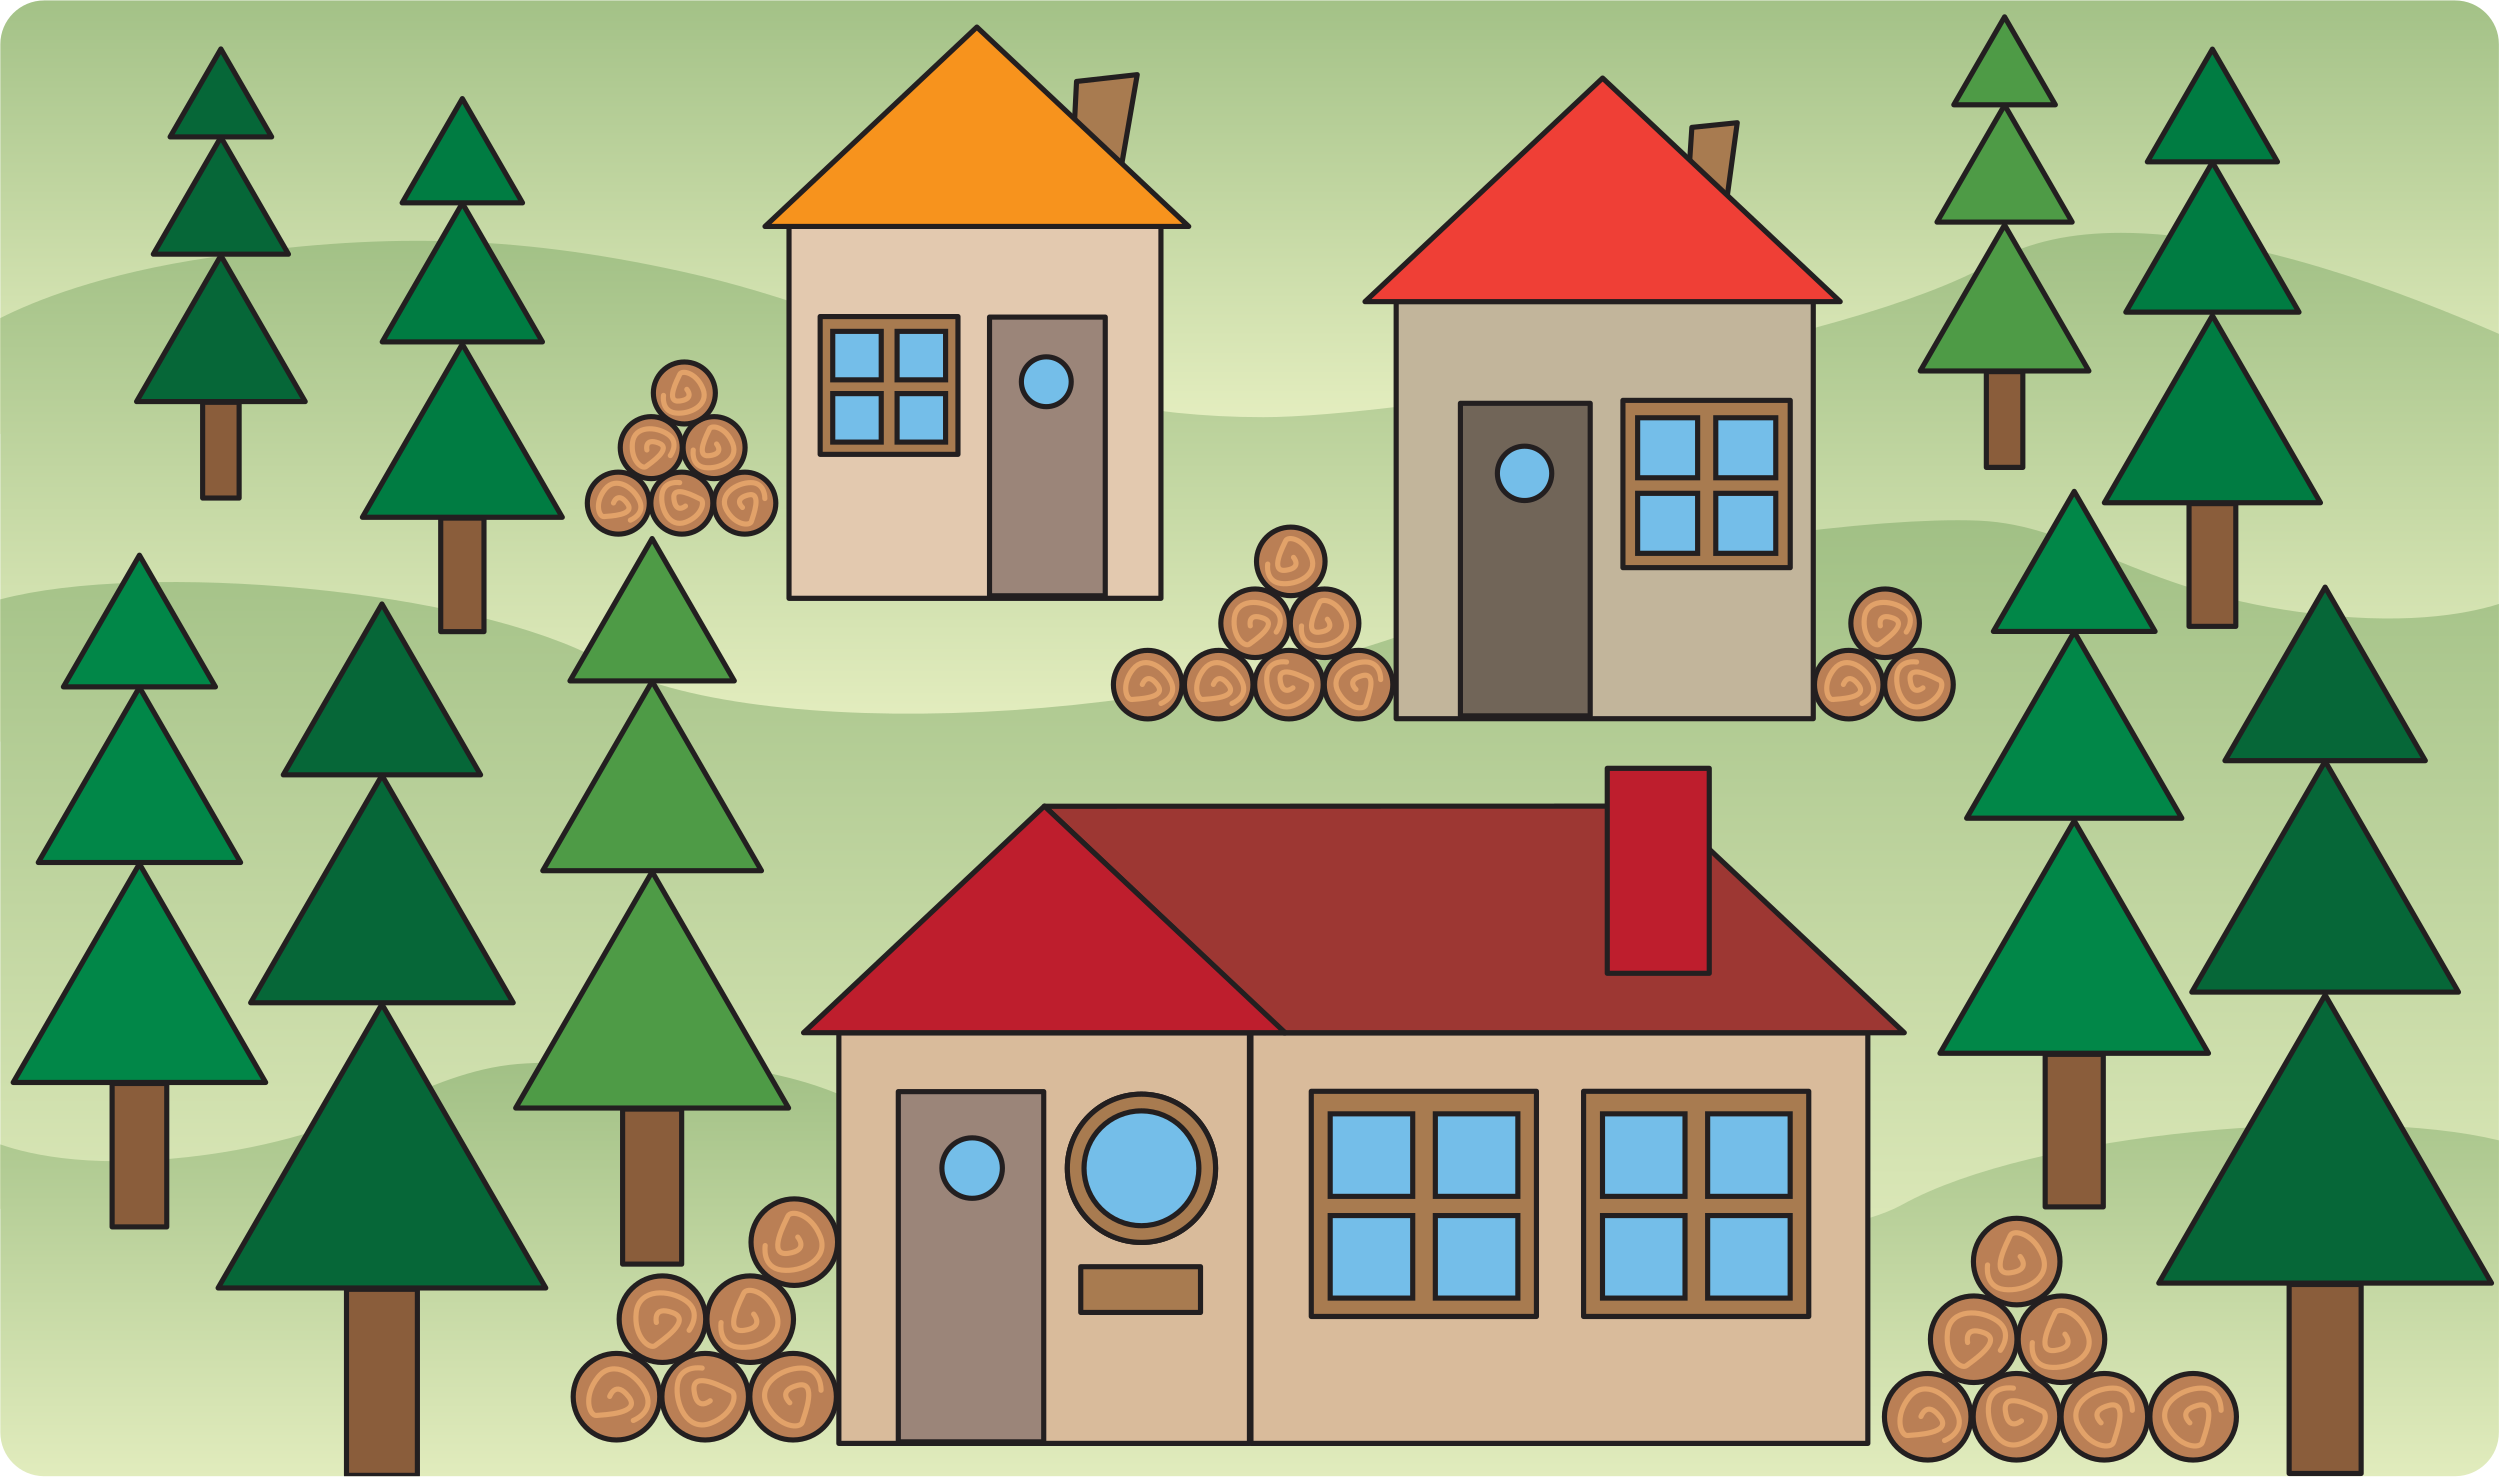 <?xml version="1.0" encoding="UTF-8" standalone="no"?><!DOCTYPE svg PUBLIC "-//W3C//DTD SVG 1.1//EN" "http://www.w3.org/Graphics/SVG/1.1/DTD/svg11.dtd"><svg width="100%" height="100%" viewBox="0 0 485 287" version="1.1" xmlns="http://www.w3.org/2000/svg" xmlns:xlink="http://www.w3.org/1999/xlink" xml:space="preserve" xmlns:serif="http://www.serif.com/" style="fill-rule:evenodd;clip-rule:evenodd;stroke-linecap:round;stroke-linejoin:round;stroke-miterlimit:10;"><g><path d="M8.567,0.083c-4.697,0 -8.504,3.808 -8.504,8.504l0,75.608l484.724,0l0,-75.608c0,-4.696 -3.807,-8.504 -8.504,-8.504l-467.716,0Z" style="fill:url(#_Linear1);fill-rule:nonzero;"/><path d="M411.466,45.169c-9.296,0 -17.855,1.624 -24.789,5.659c-27.87,16.21 -115.289,30.105 -141.567,30.105c-47.335,0 -72.117,-19.284 -112.81,-28.252c-33.622,-7.412 -59.281,-7.412 -91.133,-2.779c-21.539,3.131 -34.785,8.593 -41.104,11.801l0,82.179l484.724,-4.07l0,-75.044c-18.837,-8.198 -48.684,-19.598 -73.316,-19.599l-0.005,0Z" style="fill:url(#_Linear2);fill-rule:nonzero;"/><path d="M284.926,118.26c-56.184,23.89 -139.845,25.658 -167.716,10.176c-25.847,-14.36 -89.357,-19.589 -117.147,-12.157l0,118.236l484.724,28.843l0,-146.19c-6.576,2.068 -19.035,4.291 -38.878,1.534c-31.852,-4.423 -42.912,-16.811 -61.935,-17.696c-1.241,-0.056 -2.622,-0.085 -4.122,-0.085c-21.496,-0.002 -68.035,5.906 -94.926,17.339Z" style="fill:url(#_Linear3);fill-rule:nonzero;"/><path d="M102.217,206.297c-19.023,0.884 -30.083,13.272 -61.937,17.695c-21.285,2.958 -34.074,0.185 -40.217,-1.981l0,55.868c0,4.655 3.74,8.437 8.381,8.503l467.962,0c4.64,-0.066 8.381,-3.848 8.381,-8.503l0,-56.652c-28.443,-6.921 -90.367,-1.634 -115.805,12.5c-27.871,15.482 -172.977,6.635 -191.558,-11.947c-13.587,-13.586 -37.344,-16.054 -56.571,-16.054c-7.066,0 -13.524,0.334 -18.636,0.571Z" style="fill:url(#_Linear4);fill-rule:nonzero;"/><g><clipPath id="_clip5"><path d="M8.567,0.083c-4.697,0 -8.504,3.808 -8.504,8.504l0,269.292c0,4.655 3.74,8.437 8.381,8.503l467.962,0c4.64,-0.066 8.381,-3.848 8.381,-8.503l0,-269.292c0,-4.696 -3.807,-8.504 -8.504,-8.504l-467.716,0Z" clip-rule="nonzero"/></clipPath><g clip-path="url(#_clip5)"><path d="M216.909,35.936l-9.071,0l1.012,-20.134l11.773,-1.32l-3.714,21.454Z" style="fill:#a87b50;fill-rule:nonzero;stroke:#231f20;stroke-width:1px;"/><path d="M334.147,44.968l-7.305,0.701l1.382,-20.955l8.803,-0.907l-2.88,21.161Z" style="fill:#a87b50;fill-rule:nonzero;stroke:#231f20;stroke-width:1px;"/><path d="M42.851,26.609l-13.107,22.703l26.214,0l-13.107,-22.703Z" style="fill:#066738;fill-rule:nonzero;stroke:#231f20;stroke-width:1px;"/><path d="M42.851,9.498l-9.849,17.059l19.698,0l-9.849,-17.059Z" style="fill:#066738;fill-rule:nonzero;stroke:#231f20;stroke-width:1px;"/><path d="M42.851,49.577l-16.356,28.33l32.712,0l-16.356,-28.33Z" style="fill:#066738;fill-rule:nonzero;stroke:#231f20;stroke-width:1px;"/><rect x="39.312" y="78.041" width="7.078" height="18.581" style="fill:#8a5d3b;stroke:#231f20;stroke-width:1px;"/><path d="M89.695,39.413l-15.538,26.913l31.076,0l-15.538,-26.913Z" style="fill:#007c42;fill-rule:nonzero;stroke:#231f20;stroke-width:1px;"/><path d="M89.695,19.13l-11.676,20.223l23.352,0l-11.676,-20.223Z" style="fill:#007c42;fill-rule:nonzero;stroke:#231f20;stroke-width:1px;"/><path d="M89.695,66.767l-19.39,33.583l38.78,0l-19.39,-33.583Z" style="fill:#007c42;fill-rule:nonzero;stroke:#231f20;stroke-width:1px;"/><rect x="85.5" y="100.51" width="8.391" height="22.026" style="fill:#8a5d3b;stroke:#231f20;stroke-width:1px;"/><path d="M27.049,133.328l-19.626,33.993l39.252,0l-19.626,-33.993Z" style="fill:#018748;fill-rule:nonzero;stroke:#231f20;stroke-width:1px;"/><path d="M27.049,107.709l-14.748,25.543l29.495,0l-14.747,-25.543Z" style="fill:#018748;fill-rule:nonzero;stroke:#231f20;stroke-width:1px;"/><path d="M27.049,167.58l-24.491,42.418l48.981,0l-24.49,-42.418Z" style="fill:#018748;fill-rule:nonzero;stroke:#231f20;stroke-width:1px;"/><rect x="21.751" y="210.199" width="10.598" height="27.82" style="fill:#8a5d3b;"/><rect x="21.751" y="210.198" width="10.598" height="27.82" style="fill:none;stroke:#231f20;stroke-width:1px;"/><path d="M74.095,150.421l-25.468,44.113l50.937,0l-25.469,-44.113Z" style="fill:#066738;fill-rule:nonzero;stroke:#231f20;stroke-width:1px;"/><path d="M74.095,117.175l-19.137,33.146l38.275,0l-19.138,-33.146Z" style="fill:#066738;fill-rule:nonzero;stroke:#231f20;stroke-width:1px;"/><path d="M74.095,194.816l-31.781,55.047l63.562,0l-31.781,-55.047Z" style="fill:#066738;fill-rule:nonzero;stroke:#231f20;stroke-width:1px;"/><rect x="67.22" y="250.121" width="13.753" height="36.104" style="fill:#8a5d3b;"/><rect x="67.22" y="250.12" width="13.753" height="36.104" style="fill:none;stroke:#231f20;stroke-width:1px;"/><path d="M126.514,132.175l-21.213,36.742l42.426,0l-21.213,-36.742Z" style="fill:#4e9b46;fill-rule:nonzero;stroke:#231f20;stroke-width:1px;"/><path d="M126.514,104.483l-15.94,27.608l31.88,0l-15.94,-27.608Z" style="fill:#4e9b46;fill-rule:nonzero;stroke:#231f20;stroke-width:1px;"/><path d="M126.514,169.105l-26.471,45.849l52.942,0l-26.471,-45.849Z" style="fill:#4e9b46;fill-rule:nonzero;stroke:#231f20;stroke-width:1px;"/><rect x="120.786" y="215.17" width="11.456" height="30.071" style="fill:#8a5d3b;"/><rect x="120.786" y="215.169" width="11.456" height="30.071" style="fill:none;stroke:#231f20;stroke-width:1px;"/><path d="M388.888,20.381l-13.107,22.703l26.214,0l-13.107,-22.703Z" style="fill:#4e9b46;fill-rule:nonzero;stroke:#231f20;stroke-width:1px;"/><path d="M388.888,3.27l-9.849,17.059l19.699,0l-9.85,-17.059Z" style="fill:#4e9b46;fill-rule:nonzero;stroke:#231f20;stroke-width:1px;"/><path d="M388.888,43.633l-16.356,28.33l32.712,0l-16.356,-28.33Z" style="fill:#4e9b46;fill-rule:nonzero;stroke:#231f20;stroke-width:1px;"/><rect x="385.349" y="72.096" width="7.078" height="18.581" style="fill:#8a5d3b;stroke:#231f20;stroke-width:1px;"/><path d="M429.208,31.461l-16.799,29.095l33.597,0l-16.798,-29.095Z" style="fill:#007c42;fill-rule:nonzero;stroke:#231f20;stroke-width:1px;"/><path d="M429.208,9.532l-12.623,21.863l25.245,0l-12.622,-21.863Z" style="fill:#007c42;fill-rule:nonzero;stroke:#231f20;stroke-width:1px;"/><path d="M429.208,61.224l-20.962,36.307l41.923,0l-20.961,-36.307Z" style="fill:#007c42;fill-rule:nonzero;stroke:#231f20;stroke-width:1px;"/><rect x="424.673" y="97.702" width="9.071" height="23.812" style="fill:#8a5d3b;stroke:#231f20;stroke-width:1px;"/><path d="M451.076,147.671l-25.865,44.8l51.73,0l-25.865,-44.8Z" style="fill:#066738;fill-rule:nonzero;stroke:#231f20;stroke-width:1px;"/><path d="M451.076,113.906l-19.436,33.663l38.872,0l-19.436,-33.663Z" style="fill:#066738;fill-rule:nonzero;stroke:#231f20;stroke-width:1px;"/><path d="M451.076,193.019l-32.276,55.904l64.552,0l-32.276,-55.904Z" style="fill:#066738;fill-rule:nonzero;stroke:#231f20;stroke-width:1px;"/><rect x="444.093" y="249.186" width="13.968" height="36.666" style="fill:#8a5d3b;"/><rect x="444.093" y="249.185" width="13.968" height="36.666" style="fill:none;stroke:#231f20;stroke-width:1px;"/><path d="M402.4,122.576l-20.874,36.154l41.747,0l-20.873,-36.154Z" style="fill:#018748;fill-rule:nonzero;stroke:#231f20;stroke-width:1px;"/><path d="M402.4,95.328l-15.686,27.167l31.371,0l-15.685,-27.167Z" style="fill:#018748;fill-rule:nonzero;stroke:#231f20;stroke-width:1px;"/><path d="M402.4,159.217l-26.048,45.116l52.095,0l-26.047,-45.116Z" style="fill:#018748;fill-rule:nonzero;stroke:#231f20;stroke-width:1px;"/><rect x="396.765" y="204.546" width="11.272" height="29.59" style="fill:#8a5d3b;"/><rect x="396.765" y="204.545" width="11.272" height="29.59" style="fill:none;stroke:#231f20;stroke-width:1px;"/><rect x="270.858" y="58.508" width="80.917" height="80.916" style="fill:#c2b59b;stroke:#231f20;stroke-width:1px;"/><rect x="162.739" y="200.367" width="79.653" height="79.652" style="fill:#d9bb9b;stroke:#231f20;stroke-width:1px;"/><rect x="242.684" y="200.367" width="119.675" height="79.652" style="fill:#d9bb9b;stroke:#231f20;stroke-width:1px;"/><rect x="254.388" y="211.713" width="43.681" height="43.681" style="fill:#a87b50;"/><rect x="254.388" y="211.712" width="43.681" height="43.681" style="fill:none;stroke:#231f20;stroke-width:1px;"/><rect x="209.667" y="245.743" width="23.233" height="8.873" style="fill:#a87b50;"/><rect x="209.667" y="245.742" width="23.233" height="8.873" style="fill:none;stroke:#231f20;stroke-width:1px;"/><path d="M310.905,15.145l-46.093,43.374l92.186,0l-46.093,-43.374Z" style="fill:#ef3f36;fill-rule:nonzero;stroke:#231f20;stroke-width:1px;"/><path d="M322.715,156.387l-120.074,0.03l46.451,43.931l120.339,0l-46.716,-43.961Z" style="fill:#9d3733;fill-rule:nonzero;stroke:#231f20;stroke-width:1px;"/><rect x="283.32" y="78.241" width="25.178" height="60.631" style="fill:#716558;"/><rect x="283.32" y="78.24" width="25.178" height="60.631" style="fill:none;stroke:#231f20;stroke-width:1px;"/><rect x="153.069" y="43.921" width="72.154" height="72.155" style="fill:#e3c9af;stroke:#231f20;stroke-width:1px;"/><path d="M189.513,5.254l41.102,38.678l-82.204,0l41.102,-38.678Z" style="fill:#f7931d;fill-rule:nonzero;stroke:#231f20;stroke-width:1px;"/><rect x="191.968" y="61.518" width="22.451" height="54.066" style="fill:#9b8579;stroke:#231f20;stroke-width:1px;"/><rect x="174.272" y="211.775" width="28.211" height="67.938" style="fill:#9b8579;"/><rect x="174.272" y="211.774" width="28.211" height="67.938" style="fill:none;stroke:#231f20;stroke-width:1px;"/><rect x="258.058" y="216.088" width="16.009" height="16.01" style="fill:#74bee9;"/><path d="M274.567,215.588l-17.009,0l0,17.01l17.009,0l0,-17.01Zm-1,16.009l-15.009,0l0,-15.01l15.009,0l0,15.01Z" style="fill:#231f20;fill-rule:nonzero;"/><rect x="278.456" y="216.088" width="16.01" height="16.01" style="fill:#74bee9;"/><path d="M294.965,215.588l-17.01,0l0,17.01l17.01,0l0,-17.01Zm-1,16.009l-15.01,0l0,-15.01l15.01,0l0,15.01Z" style="fill:#231f20;fill-rule:nonzero;"/><rect x="258.058" y="235.82" width="16.009" height="16.009" style="fill:#74bee9;"/><path d="M274.567,235.32l-17.009,0l0,17.009l17.009,0l0,-17.009Zm-1,16.009l-15.009,0l0,-15.009l15.009,0l0,15.009Z" style="fill:#231f20;fill-rule:nonzero;"/><rect x="278.456" y="235.82" width="16.01" height="16.009" style="fill:#74bee9;"/><path d="M294.965,235.32l-17.01,0l0,17.009l17.01,0l0,-17.009Zm-1,16.009l-15.01,0l0,-15.009l15.01,0l0,15.009Z" style="fill:#231f20;fill-rule:nonzero;"/><rect x="307.216" y="211.713" width="43.681" height="43.681" style="fill:#a87b50;"/><rect x="307.216" y="211.712" width="43.681" height="43.681" style="fill:none;stroke:#231f20;stroke-width:1px;"/><rect x="310.886" y="216.088" width="16.009" height="16.01" style="fill:#74bee9;"/><path d="M327.395,215.588l-17.009,0l0,17.01l17.009,0l0,-17.01Zm-1,16.009l-15.009,0l0,-15.01l15.009,0l0,15.01Z" style="fill:#231f20;fill-rule:nonzero;"/><rect x="331.285" y="216.088" width="16.009" height="16.01" style="fill:#74bee9;"/><path d="M347.793,215.588l-17.009,0l0,17.01l17.009,0l0,-17.01Zm-1,16.009l-15.009,0l0,-15.01l15.009,0l0,15.01Z" style="fill:#231f20;fill-rule:nonzero;"/><rect x="310.886" y="235.82" width="16.009" height="16.009" style="fill:#74bee9;"/><path d="M327.395,235.32l-17.009,0l0,17.009l17.009,0l0,-17.009Zm-1,16.009l-15.009,0l0,-15.009l15.009,0l0,15.009Z" style="fill:#231f20;fill-rule:nonzero;"/><rect x="331.285" y="235.82" width="16.009" height="16.009" style="fill:#74bee9;"/><path d="M347.793,235.32l-17.009,0l0,17.009l17.009,0l0,-17.009Zm-1,16.009l-15.009,0l0,-15.009l15.009,0l0,15.009Z" style="fill:#231f20;fill-rule:nonzero;"/><rect x="314.848" y="77.668" width="32.456" height="32.456" style="fill:#a87b50;stroke:#231f20;stroke-width:1px;"/><rect x="317.704" y="81.047" width="11.638" height="11.638" style="fill:#74bee9;"/><path d="M329.841,80.547l-12.638,0l0,12.638l12.638,0l0,-12.638Zm-1,11.638l-10.638,0l0,-10.638l10.638,0l0,10.638Z" style="fill:#231f20;fill-rule:nonzero;"/><rect x="332.86" y="81.047" width="11.639" height="11.638" style="fill:#74bee9;"/><path d="M344.999,80.547l-12.639,0l0,12.638l12.639,0l0,-12.638Zm-1,11.638l-10.639,0l0,-10.638l10.639,0l0,10.638Z" style="fill:#231f20;fill-rule:nonzero;"/><rect x="317.704" y="95.708" width="11.638" height="11.639" style="fill:#74bee9;"/><path d="M329.841,95.208l-12.638,0l0,12.639l12.638,0l0,-12.639Zm-1,11.638l-10.638,0l0,-10.639l10.638,0l0,10.639Z" style="fill:#231f20;fill-rule:nonzero;"/><rect x="332.86" y="95.708" width="11.639" height="11.639" style="fill:#74bee9;"/><path d="M344.999,95.208l-12.639,0l0,12.639l12.639,0l0,-12.639Zm-1,11.638l-10.639,0l0,-10.639l10.639,0l0,10.639Z" style="fill:#231f20;fill-rule:nonzero;"/><rect x="159.111" y="61.41" width="26.734" height="26.734" style="fill:#a87b50;stroke:#231f20;stroke-width:1px;"/><rect x="161.55" y="64.281" width="9.41" height="9.41" style="fill:#74bee9;"/><path d="M171.46,63.781l-10.41,0l0,10.41l10.41,0l0,-10.41Zm-1,9.41l-8.41,0l0,-8.41l8.41,0l0,8.41Z" style="fill:#231f20;fill-rule:nonzero;"/><rect x="174.035" y="64.281" width="9.41" height="9.41" style="fill:#74bee9;"/><path d="M183.945,63.781l-10.41,0l0,10.41l10.41,0l0,-10.41Zm-1,9.41l-8.41,0l0,-8.41l8.41,0l0,8.41Z" style="fill:#231f20;fill-rule:nonzero;"/><rect x="161.55" y="76.358" width="9.41" height="9.41" style="fill:#74bee9;"/><path d="M171.46,75.858l-10.41,0l0,10.41l10.41,0l0,-10.41Zm-1,9.41l-8.41,0l0,-8.41l8.41,0l0,8.41Z" style="fill:#231f20;fill-rule:nonzero;"/><rect x="174.035" y="76.358" width="9.41" height="9.41" style="fill:#74bee9;"/><path d="M183.945,75.858l-10.41,0l0,10.41l10.41,0l0,-10.41Zm-1,9.41l-8.41,0l0,-8.41l8.41,0l0,8.41Z" style="fill:#231f20;fill-rule:nonzero;"/><path d="M202.605,156.387l-46.716,43.961l93.432,0l-46.716,-43.961Z" style="fill:#be1e2d;fill-rule:nonzero;stroke:#231f20;stroke-width:1px;"/><path d="M162.258,270.959c0,4.638 -3.76,8.396 -8.397,8.396c-4.638,0 -8.397,-3.758 -8.397,-8.396c0,-4.638 3.759,-8.397 8.397,-8.397c4.637,0 8.397,3.759 8.397,8.397" style="fill:#ba7f55;fill-rule:nonzero;"/><path d="M162.258,270.959c0,-4.634 -3.762,-8.397 -8.397,-8.397c-4.634,0 -8.397,3.763 -8.397,8.397c0,4.634 3.763,8.396 8.397,8.396c4.635,0 8.397,-3.762 8.397,-8.396Z" style="fill:none;stroke:#231f20;stroke-width:1px;"/><path d="M159.286,269.709c0,0 0.135,-4.312 -3.773,-4.312c-3.908,0 -8.894,3.235 -6.602,7.412c2.29,4.177 6.333,4.447 6.737,3.099c0.404,-1.347 3.099,-8.22 -0.944,-7.141c-4.042,1.077 -1.481,3.368 -1.481,3.368" style="fill:none;fill-rule:nonzero;stroke:#e2a269;stroke-width:1px;"/><path d="M145.203,270.959c0,4.638 -3.76,8.396 -8.397,8.396c-4.638,0 -8.397,-3.758 -8.397,-8.396c0,-4.638 3.759,-8.397 8.397,-8.397c4.637,0 8.397,3.759 8.397,8.397" style="fill:#ba7f55;fill-rule:nonzero;"/><path d="M145.203,270.959c0,-4.634 -3.762,-8.397 -8.397,-8.397c-4.634,0 -8.397,3.763 -8.397,8.397c0,4.634 3.763,8.396 8.397,8.396c4.635,0 8.397,-3.762 8.397,-8.396Z" style="fill:none;stroke:#231f20;stroke-width:1px;"/><path d="M136.219,265.409c0,0 -4.252,-0.729 -4.792,3.141c-0.541,3.87 1.972,9.255 6.426,7.564c4.454,-1.69 5.28,-5.657 4.002,-6.244c-1.279,-0.587 -7.712,-4.206 -7.204,-0.054c0.508,4.154 3.131,1.935 3.131,1.935" style="fill:none;fill-rule:nonzero;stroke:#e2a269;stroke-width:1px;"/><path d="M127.993,270.959c0,4.638 -3.759,8.396 -8.397,8.396c-4.638,0 -8.397,-3.758 -8.397,-8.396c0,-4.638 3.759,-8.397 8.397,-8.397c4.638,0 8.397,3.759 8.397,8.397" style="fill:#ba7f55;fill-rule:nonzero;"/><path d="M127.993,270.959c0,-4.634 -3.763,-8.397 -8.397,-8.397c-4.635,0 -8.397,3.763 -8.397,8.397c0,4.634 3.762,8.396 8.397,8.396c4.634,0 8.397,-3.762 8.397,-8.396Z" style="fill:none;stroke:#231f20;stroke-width:1px;"/><path d="M122.857,275.568c0,0 4.032,-1.536 2.527,-5.143c-1.504,-3.606 -6.408,-6.962 -9.382,-3.24c-2.973,3.722 -1.666,7.557 -0.266,7.411c1.399,-0.145 8.779,-0.304 6.228,-3.62c-2.551,-3.316 -3.68,-0.071 -3.68,-0.071" style="fill:none;fill-rule:nonzero;stroke:#e2a269;stroke-width:1px;"/><path d="M153.938,255.919c0,4.638 -3.759,8.397 -8.397,8.397c-4.638,0 -8.397,-3.759 -8.397,-8.397c0,-4.638 3.759,-8.396 8.397,-8.396c4.638,0 8.397,3.758 8.397,8.396" style="fill:#ba7f55;fill-rule:nonzero;"/><path d="M153.938,255.92c0,-4.635 -3.763,-8.397 -8.397,-8.397c-4.635,0 -8.397,3.762 -8.397,8.397c0,4.634 3.762,8.396 8.397,8.396c4.634,0 8.397,-3.762 8.397,-8.396Z" style="fill:none;stroke:#231f20;stroke-width:1px;"/><path d="M139.891,256.579c0,0 -0.677,4.261 3.199,4.754c3.877,0.492 9.231,-2.088 7.485,-6.521c-1.746,-4.432 -5.723,-5.209 -6.294,-3.923c-0.571,1.286 -4.11,7.763 0.036,7.204c4.146,-0.56 1.895,-3.156 1.895,-3.156" style="fill:none;fill-rule:nonzero;stroke:#e2a269;stroke-width:1px;"/><path d="M162.492,240.978c0,4.638 -3.759,8.396 -8.397,8.396c-4.638,0 -8.397,-3.758 -8.397,-8.396c0,-4.638 3.759,-8.397 8.397,-8.397c4.638,0 8.397,3.759 8.397,8.397" style="fill:#ba7f55;fill-rule:nonzero;"/><path d="M162.492,240.977c0,-4.634 -3.762,-8.396 -8.397,-8.396c-4.634,0 -8.397,3.762 -8.397,8.396c0,4.634 3.763,8.397 8.397,8.397c4.635,0 8.397,-3.763 8.397,-8.397Z" style="fill:none;stroke:#231f20;stroke-width:1px;"/><path d="M148.445,241.638c0,0 -0.677,4.261 3.2,4.753c3.876,0.492 9.23,-2.087 7.484,-6.52c-1.746,-4.433 -5.723,-5.21 -6.293,-3.923c-0.571,1.285 -4.111,7.763 0.035,7.203c4.146,-0.56 1.895,-3.156 1.895,-3.156" style="fill:none;fill-rule:nonzero;stroke:#e2a269;stroke-width:1px;"/><path d="M136.909,255.919c0,4.638 -3.759,8.397 -8.397,8.397c-4.637,0 -8.397,-3.759 -8.397,-8.397c0,-4.638 3.76,-8.396 8.397,-8.396c4.638,0 8.397,3.758 8.397,8.396" style="fill:#ba7f55;fill-rule:nonzero;"/><path d="M136.909,255.92c0,-4.635 -3.762,-8.397 -8.397,-8.397c-4.634,0 -8.397,3.762 -8.397,8.397c0,4.634 3.763,8.396 8.397,8.396c4.635,0 8.397,-3.762 8.397,-8.396Z" style="fill:none;stroke:#231f20;stroke-width:1px;"/><path d="M133.685,258.075c0,0 2.602,-3.442 -0.587,-5.7c-3.19,-2.258 -9.128,-2.499 -9.672,2.233c-0.544,4.734 2.599,7.289 3.708,6.423c1.109,-0.866 7.279,-4.918 3.357,-6.374c-3.922,-1.456 -3.156,1.894 -3.156,1.894" style="fill:none;fill-rule:nonzero;stroke:#e2a269;stroke-width:1px;"/><path d="M416.643,274.851c0,4.637 -3.759,8.396 -8.396,8.396c-4.638,0 -8.398,-3.759 -8.398,-8.396c0,-4.638 3.76,-8.397 8.398,-8.397c4.637,0 8.396,3.759 8.396,8.397" style="fill:#ba7f55;fill-rule:nonzero;"/><path d="M416.643,274.85c0,-4.634 -3.763,-8.396 -8.397,-8.396c-4.635,0 -8.397,3.762 -8.397,8.396c0,4.634 3.762,8.397 8.397,8.397c4.634,0 8.397,-3.763 8.397,-8.397Z" style="fill:none;stroke:#231f20;stroke-width:1px;"/><path d="M413.671,273.601c0,0 0.135,-4.312 -3.772,-4.312c-3.909,0 -8.894,3.234 -6.604,7.412c2.291,4.176 6.334,4.446 6.738,3.099c0.404,-1.347 3.099,-8.22 -0.943,-7.142c-4.043,1.078 -1.482,3.369 -1.482,3.369" style="fill:none;fill-rule:nonzero;stroke:#e2a269;stroke-width:1px;"/><path d="M433.868,274.851c0,4.637 -3.76,8.396 -8.397,8.396c-4.638,0 -8.397,-3.759 -8.397,-8.396c0,-4.638 3.759,-8.397 8.397,-8.397c4.637,0 8.397,3.759 8.397,8.397" style="fill:#ba7f55;fill-rule:nonzero;"/><path d="M433.868,274.85c0,-4.634 -3.762,-8.396 -8.397,-8.396c-4.634,0 -8.397,3.762 -8.397,8.396c0,4.634 3.763,8.397 8.397,8.397c4.635,0 8.397,-3.763 8.397,-8.397Z" style="fill:none;stroke:#231f20;stroke-width:1px;"/><path d="M430.896,273.601c0,0 0.135,-4.312 -3.772,-4.312c-3.909,0 -8.894,3.234 -6.603,7.412c2.29,4.176 6.333,4.446 6.737,3.099c0.405,-1.347 3.1,-8.22 -0.943,-7.142c-4.043,1.078 -1.482,3.369 -1.482,3.369" style="fill:none;fill-rule:nonzero;stroke:#e2a269;stroke-width:1px;"/><path d="M399.588,274.851c0,4.637 -3.76,8.396 -8.397,8.396c-4.638,0 -8.397,-3.759 -8.397,-8.396c0,-4.638 3.759,-8.397 8.397,-8.397c4.637,0 8.397,3.759 8.397,8.397" style="fill:#ba7f55;fill-rule:nonzero;"/><path d="M399.588,274.85c0,-4.634 -3.763,-8.396 -8.397,-8.396c-4.634,0 -8.397,3.762 -8.397,8.396c0,4.634 3.763,8.397 8.397,8.397c4.634,0 8.397,-3.763 8.397,-8.397Z" style="fill:none;stroke:#231f20;stroke-width:1px;"/><path d="M390.605,269.301c0,0 -4.252,-0.729 -4.793,3.141c-0.541,3.87 1.973,9.255 6.427,7.564c4.454,-1.69 5.28,-5.657 4.001,-6.244c-1.279,-0.587 -7.712,-4.206 -7.203,-0.054c0.507,4.153 3.13,1.934 3.13,1.934" style="fill:none;fill-rule:nonzero;stroke:#e2a269;stroke-width:1px;"/><path d="M382.378,274.851c0,4.637 -3.76,8.396 -8.397,8.396c-4.638,0 -8.397,-3.759 -8.397,-8.396c0,-4.638 3.759,-8.397 8.397,-8.397c4.637,0 8.397,3.759 8.397,8.397" style="fill:#ba7f55;fill-rule:nonzero;"/><path d="M382.378,274.85c0,-4.634 -3.763,-8.396 -8.397,-8.396c-4.634,0 -8.397,3.762 -8.397,8.396c0,4.634 3.763,8.397 8.397,8.397c4.634,0 8.397,-3.763 8.397,-8.397Z" style="fill:none;stroke:#231f20;stroke-width:1px;"/><path d="M377.242,279.458c0,0 4.031,-1.535 2.526,-5.142c-1.504,-3.606 -6.408,-6.962 -9.381,-3.241c-2.974,3.723 -1.666,7.558 -0.267,7.412c1.399,-0.146 8.779,-0.304 6.228,-3.62c-2.551,-3.316 -3.679,-0.071 -3.679,-0.071" style="fill:none;fill-rule:nonzero;stroke:#e2a269;stroke-width:1px;"/><path d="M408.322,259.811c0,4.638 -3.76,8.397 -8.396,8.397c-4.638,0 -8.398,-3.759 -8.398,-8.397c0,-4.638 3.76,-8.396 8.398,-8.396c4.636,0 8.396,3.758 8.396,8.396" style="fill:#ba7f55;fill-rule:nonzero;"/><path d="M408.322,259.811c0,-4.634 -3.762,-8.396 -8.397,-8.396c-4.634,0 -8.397,3.762 -8.397,8.396c0,4.634 3.763,8.397 8.397,8.397c4.635,0 8.397,-3.763 8.397,-8.397Z" style="fill:none;stroke:#231f20;stroke-width:1px;"/><path d="M394.275,260.471c0,0 -0.677,4.261 3.2,4.753c3.876,0.493 9.23,-2.087 7.484,-6.52c-1.746,-4.432 -5.722,-5.21 -6.293,-3.923c-0.571,1.286 -4.111,7.763 0.036,7.204c4.145,-0.561 1.894,-3.156 1.894,-3.156" style="fill:none;fill-rule:nonzero;stroke:#e2a269;stroke-width:1px;"/><path d="M399.636,244.746c0,4.638 -3.76,8.397 -8.397,8.397c-4.637,0 -8.397,-3.759 -8.397,-8.397c0,-4.638 3.76,-8.396 8.397,-8.396c4.637,0 8.397,3.758 8.397,8.396" style="fill:#ba7f55;fill-rule:nonzero;"/><path d="M399.636,244.747c0,-4.634 -3.763,-8.397 -8.397,-8.397c-4.635,0 -8.397,3.763 -8.397,8.397c0,4.634 3.762,8.396 8.397,8.396c4.634,0 8.397,-3.762 8.397,-8.396Z" style="fill:none;stroke:#231f20;stroke-width:1px;"/><path d="M385.589,245.406c0,0 -0.677,4.261 3.199,4.753c3.877,0.493 9.231,-2.087 7.485,-6.52c-1.746,-4.432 -5.722,-5.21 -6.293,-3.923c-0.572,1.286 -4.111,7.763 0.035,7.204c4.146,-0.561 1.895,-3.156 1.895,-3.156" style="fill:none;fill-rule:nonzero;stroke:#e2a269;stroke-width:1px;"/><path d="M391.294,259.811c0,4.638 -3.759,8.397 -8.396,8.397c-4.638,0 -8.398,-3.759 -8.398,-8.397c0,-4.638 3.76,-8.396 8.398,-8.396c4.637,0 8.396,3.758 8.396,8.396" style="fill:#ba7f55;fill-rule:nonzero;"/><path d="M391.294,259.811c0,-4.634 -3.763,-8.396 -8.397,-8.396c-4.634,0 -8.397,3.762 -8.397,8.396c0,4.634 3.763,8.397 8.397,8.397c4.634,0 8.397,-3.763 8.397,-8.397Z" style="fill:none;stroke:#231f20;stroke-width:1px;"/><path d="M388.069,261.966c0,0 2.602,-3.441 -0.588,-5.699c-3.189,-2.258 -9.127,-2.499 -9.671,2.233c-0.544,4.734 2.6,7.289 3.708,6.423c1.109,-0.866 7.28,-4.918 3.357,-6.374c-3.922,-1.456 -3.157,1.894 -3.157,1.894" style="fill:none;fill-rule:nonzero;stroke:#e2a269;stroke-width:1px;"/><path d="M270.21,132.82c0,3.672 -2.977,6.649 -6.649,6.649c-3.672,0 -6.649,-2.977 -6.649,-6.649c0,-3.672 2.977,-6.649 6.649,-6.649c3.672,0 6.649,2.977 6.649,6.649" style="fill:#ba7f55;fill-rule:nonzero;"/><path d="M270.21,132.82c0,-3.67 -2.979,-6.649 -6.649,-6.649c-3.67,0 -6.649,2.979 -6.649,6.649c0,3.67 2.979,6.649 6.649,6.649c3.67,0 6.649,-2.979 6.649,-6.649Z" style="fill:none;stroke:#231f20;stroke-width:1px;"/><path d="M267.856,131.831c0,0 0.107,-3.415 -2.987,-3.415c-3.094,0 -7.042,2.561 -5.229,5.869c1.815,3.308 5.016,3.521 5.335,2.454c0.32,-1.067 2.454,-6.509 -0.746,-5.655c-3.201,0.853 -1.174,2.667 -1.174,2.667" style="fill:none;fill-rule:nonzero;stroke:#e2a269;stroke-width:1px;"/><path d="M256.705,132.82c0,3.672 -2.977,6.649 -6.648,6.649c-3.672,0 -6.65,-2.977 -6.65,-6.649c0,-3.672 2.978,-6.649 6.65,-6.649c3.671,0 6.648,2.977 6.648,6.649" style="fill:#ba7f55;fill-rule:nonzero;"/><path d="M256.705,132.82c0,-3.67 -2.979,-6.649 -6.649,-6.649c-3.67,0 -6.649,2.979 -6.649,6.649c0,3.67 2.979,6.649 6.649,6.649c3.67,0 6.649,-2.979 6.649,-6.649Z" style="fill:none;stroke:#231f20;stroke-width:1px;"/><path d="M249.592,128.426c0,0 -3.366,-0.578 -3.795,2.486c-0.428,3.065 1.563,7.329 5.089,5.991c3.526,-1.339 4.181,-4.48 3.169,-4.945c-1.013,-0.465 -6.108,-3.331 -5.704,-0.042c0.402,3.288 2.479,1.531 2.479,1.531" style="fill:none;fill-rule:nonzero;stroke:#e2a269;stroke-width:1px;"/><path d="M243.078,132.82c0,3.672 -2.977,6.649 -6.649,6.649c-3.672,0 -6.649,-2.977 -6.649,-6.649c0,-3.672 2.977,-6.649 6.649,-6.649c3.672,0 6.649,2.977 6.649,6.649" style="fill:#ba7f55;fill-rule:nonzero;"/><path d="M243.078,132.82c0,-3.67 -2.979,-6.649 -6.649,-6.649c-3.67,0 -6.649,2.979 -6.649,6.649c0,3.67 2.979,6.649 6.649,6.649c3.67,0 6.649,-2.979 6.649,-6.649Z" style="fill:none;stroke:#231f20;stroke-width:1px;"/><path d="M239.011,136.469c0,0 3.192,-1.216 2.001,-4.072c-1.191,-2.856 -5.074,-5.513 -7.429,-2.566c-2.354,2.948 -1.319,5.984 -0.211,5.868c1.108,-0.115 6.952,-0.24 4.932,-2.866c-2.02,-2.625 -2.914,-0.056 -2.914,-0.056" style="fill:none;fill-rule:nonzero;stroke:#e2a269;stroke-width:1px;"/><path d="M229.298,132.82c0,3.672 -2.977,6.649 -6.649,6.649c-3.672,0 -6.649,-2.977 -6.649,-6.649c0,-3.672 2.977,-6.649 6.649,-6.649c3.672,0 6.649,2.977 6.649,6.649" style="fill:#ba7f55;fill-rule:nonzero;"/><path d="M229.298,132.82c0,-3.67 -2.979,-6.649 -6.649,-6.649c-3.669,0 -6.649,2.979 -6.649,6.649c0,3.67 2.98,6.649 6.649,6.649c3.67,0 6.649,-2.979 6.649,-6.649Z" style="fill:none;stroke:#231f20;stroke-width:1px;"/><path d="M225.232,136.469c0,0 3.192,-1.216 2.001,-4.072c-1.191,-2.856 -5.075,-5.513 -7.429,-2.566c-2.354,2.948 -1.319,5.984 -0.211,5.868c1.108,-0.115 6.951,-0.24 4.931,-2.866c-2.02,-2.625 -2.913,-0.056 -2.913,-0.056" style="fill:none;fill-rule:nonzero;stroke:#e2a269;stroke-width:1px;"/><path d="M263.622,120.911c0,3.672 -2.978,6.649 -6.649,6.649c-3.672,0 -6.649,-2.977 -6.649,-6.649c0,-3.672 2.977,-6.649 6.649,-6.649c3.671,0 6.649,2.977 6.649,6.649" style="fill:#ba7f55;fill-rule:nonzero;"/><path d="M263.622,120.911c0,-3.669 -2.979,-6.649 -6.649,-6.649c-3.67,0 -6.649,2.98 -6.649,6.649c0,3.67 2.979,6.649 6.649,6.649c3.67,0 6.649,-2.979 6.649,-6.649Z" style="fill:none;stroke:#231f20;stroke-width:1px;"/><path d="M252.499,121.434c0,0 -0.536,3.374 2.533,3.764c3.071,0.389 7.309,-1.653 5.927,-5.163c-1.383,-3.51 -4.531,-4.125 -4.983,-3.107c-0.453,1.018 -3.255,6.148 0.028,5.704c3.283,-0.443 1.5,-2.498 1.5,-2.498" style="fill:none;fill-rule:nonzero;stroke:#e2a269;stroke-width:1px;"/><path d="M257.061,108.909c0,3.672 -2.977,6.649 -6.649,6.649c-3.672,0 -6.649,-2.977 -6.649,-6.649c0,-3.672 2.977,-6.649 6.649,-6.649c3.672,0 6.649,2.977 6.649,6.649" style="fill:#ba7f55;fill-rule:nonzero;"/><path d="M257.061,108.909c0,-3.67 -2.98,-6.649 -6.649,-6.649c-3.67,0 -6.649,2.979 -6.649,6.649c0,3.67 2.979,6.649 6.649,6.649c3.669,0 6.649,-2.979 6.649,-6.649Z" style="fill:none;stroke:#231f20;stroke-width:1px;"/><path d="M245.938,109.432c0,0 -0.536,3.374 2.534,3.764c3.07,0.39 7.309,-1.653 5.926,-5.163c-1.383,-3.51 -4.531,-4.125 -4.983,-3.107c-0.453,1.018 -3.255,6.148 0.028,5.704c3.283,-0.443 1.501,-2.498 1.501,-2.498" style="fill:none;fill-rule:nonzero;stroke:#e2a269;stroke-width:1px;"/><path d="M250.139,120.911c0,3.672 -2.978,6.649 -6.649,6.649c-3.672,0 -6.649,-2.977 -6.649,-6.649c0,-3.672 2.977,-6.649 6.649,-6.649c3.671,0 6.649,2.977 6.649,6.649" style="fill:#ba7f55;fill-rule:nonzero;"/><path d="M250.139,120.911c0,-3.669 -2.98,-6.649 -6.649,-6.649c-3.67,0 -6.649,2.98 -6.649,6.649c0,3.67 2.979,6.649 6.649,6.649c3.669,0 6.649,-2.979 6.649,-6.649Z" style="fill:none;stroke:#231f20;stroke-width:1px;"/><path d="M247.585,122.618c0,0 2.061,-2.725 -0.465,-4.513c-2.525,-1.788 -7.227,-1.979 -7.659,1.769c-0.43,3.747 2.059,5.771 2.937,5.085c0.877,-0.686 5.763,-3.894 2.658,-5.047c-3.106,-1.152 -2.499,1.499 -2.499,1.499" style="fill:none;fill-rule:nonzero;stroke:#e2a269;stroke-width:1px;"/><path d="M378.932,132.82c0,3.672 -2.977,6.649 -6.649,6.649c-3.672,0 -6.649,-2.977 -6.649,-6.649c0,-3.672 2.977,-6.649 6.649,-6.649c3.672,0 6.649,2.977 6.649,6.649" style="fill:#ba7f55;fill-rule:nonzero;"/><path d="M378.932,132.82c0,-3.67 -2.98,-6.649 -6.649,-6.649c-3.67,0 -6.649,2.979 -6.649,6.649c0,3.67 2.979,6.649 6.649,6.649c3.669,0 6.649,-2.979 6.649,-6.649Z" style="fill:none;stroke:#231f20;stroke-width:1px;"/><path d="M371.818,128.426c0,0 -3.367,-0.578 -3.795,2.486c-0.429,3.065 1.562,7.329 5.089,5.991c3.526,-1.339 4.181,-4.48 3.168,-4.945c-1.013,-0.465 -6.107,-3.331 -5.704,-0.042c0.402,3.288 2.479,1.531 2.479,1.531" style="fill:none;fill-rule:nonzero;stroke:#e2a269;stroke-width:1px;"/><path d="M365.304,132.82c0,3.672 -2.977,6.649 -6.648,6.649c-3.672,0 -6.65,-2.977 -6.65,-6.649c0,-3.672 2.978,-6.649 6.65,-6.649c3.671,0 6.648,2.977 6.648,6.649" style="fill:#ba7f55;fill-rule:nonzero;"/><path d="M365.304,132.82c0,-3.67 -2.98,-6.649 -6.649,-6.649c-3.67,0 -6.649,2.979 -6.649,6.649c0,3.67 2.979,6.649 6.649,6.649c3.669,0 6.649,-2.979 6.649,-6.649Z" style="fill:none;stroke:#231f20;stroke-width:1px;"/><path d="M361.237,136.469c0,0 3.192,-1.216 2.001,-4.072c-1.191,-2.856 -5.074,-5.513 -7.429,-2.566c-2.354,2.948 -1.319,5.984 -0.211,5.868c1.109,-0.115 6.952,-0.24 4.932,-2.866c-2.021,-2.625 -2.914,-0.056 -2.914,-0.056" style="fill:none;fill-rule:nonzero;stroke:#e2a269;stroke-width:1px;"/><path d="M372.364,120.911c0,3.672 -2.977,6.649 -6.648,6.649c-3.672,0 -6.65,-2.977 -6.65,-6.649c0,-3.672 2.978,-6.649 6.65,-6.649c3.671,0 6.648,2.977 6.648,6.649" style="fill:#ba7f55;fill-rule:nonzero;"/><path d="M372.364,120.911c0,-3.669 -2.979,-6.649 -6.649,-6.649c-3.669,0 -6.649,2.98 -6.649,6.649c0,3.67 2.98,6.649 6.649,6.649c3.67,0 6.649,-2.979 6.649,-6.649Z" style="fill:none;stroke:#231f20;stroke-width:1px;"/><path d="M369.812,122.618c0,0 2.06,-2.725 -0.466,-4.513c-2.525,-1.788 -7.226,-1.979 -7.658,1.769c-0.431,3.747 2.059,5.771 2.937,5.085c0.877,-0.686 5.763,-3.894 2.658,-5.047c-3.107,-1.152 -2.499,1.499 -2.499,1.499" style="fill:none;fill-rule:nonzero;stroke:#e2a269;stroke-width:1px;"/><path d="M150.506,97.609c0,3.321 -2.692,6.013 -6.014,6.013c-3.321,0 -6.013,-2.692 -6.013,-6.013c0,-3.321 2.692,-6.014 6.013,-6.014c3.322,0 6.014,2.693 6.014,6.014" style="fill:#ba7f55;fill-rule:nonzero;"/><path d="M150.506,97.609c0,-3.319 -2.694,-6.014 -6.013,-6.014c-3.319,0 -6.014,2.695 -6.014,6.014c0,3.319 2.695,6.013 6.014,6.013c3.319,0 6.013,-2.694 6.013,-6.013Z" style="fill:none;stroke:#231f20;stroke-width:1px;"/><path d="M148.378,96.714c0,0 0.097,-3.088 -2.702,-3.088c-2.798,0 -6.369,2.316 -4.729,5.308c1.641,2.991 4.536,3.184 4.826,2.219c0.289,-0.965 2.219,-5.886 -0.676,-5.114c-2.895,0.772 -1.061,2.412 -1.061,2.412" style="fill:none;fill-rule:nonzero;stroke:#e2a269;stroke-width:1px;"/><path d="M138.293,97.609c0,3.321 -2.692,6.013 -6.014,6.013c-3.32,0 -6.013,-2.692 -6.013,-6.013c0,-3.321 2.693,-6.014 6.013,-6.014c3.322,0 6.014,2.693 6.014,6.014" style="fill:#ba7f55;fill-rule:nonzero;"/><path d="M138.293,97.609c0,-3.319 -2.695,-6.014 -6.014,-6.014c-3.319,0 -6.013,2.695 -6.013,6.014c0,3.319 2.694,6.013 6.013,6.013c3.319,0 6.014,-2.694 6.014,-6.013Z" style="fill:none;stroke:#231f20;stroke-width:1px;"/><path d="M131.859,93.635c0,0 -3.045,-0.523 -3.432,2.249c-0.387,2.772 1.412,6.628 4.602,5.417c3.19,-1.211 3.782,-4.051 2.866,-4.472c-0.916,-0.42 -5.523,-3.012 -5.159,-0.038c0.364,2.974 2.243,1.385 2.243,1.385" style="fill:none;fill-rule:nonzero;stroke:#e2a269;stroke-width:1px;"/><path d="M125.968,97.609c0,3.321 -2.692,6.013 -6.014,6.013c-3.32,0 -6.013,-2.692 -6.013,-6.013c0,-3.321 2.693,-6.014 6.013,-6.014c3.322,0 6.014,2.693 6.014,6.014" style="fill:#ba7f55;fill-rule:nonzero;"/><path d="M125.968,97.609c0,-3.319 -2.695,-6.014 -6.014,-6.014c-3.319,0 -6.013,2.695 -6.013,6.014c0,3.319 2.694,6.013 6.013,6.013c3.319,0 6.014,-2.694 6.014,-6.013Z" style="fill:none;stroke:#231f20;stroke-width:1px;"/><path d="M122.29,100.909c0,0 2.887,-1.1 1.81,-3.683c-1.078,-2.582 -4.59,-4.986 -6.719,-2.32c-2.129,2.666 -1.193,5.412 -0.191,5.308c1.002,-0.105 6.287,-0.219 4.46,-2.593c-1.827,-2.375 -2.635,-0.051 -2.635,-0.051" style="fill:none;fill-rule:nonzero;stroke:#e2a269;stroke-width:1px;"/><path d="M144.548,86.839c0,3.321 -2.692,6.013 -6.014,6.013c-3.321,0 -6.013,-2.692 -6.013,-6.013c0,-3.321 2.692,-6.013 6.013,-6.013c3.322,0 6.014,2.692 6.014,6.013" style="fill:#ba7f55;fill-rule:nonzero;"/><path d="M144.548,86.839c0,-3.319 -2.695,-6.013 -6.014,-6.013c-3.318,0 -6.013,2.694 -6.013,6.013c0,3.318 2.695,6.013 6.013,6.013c3.319,0 6.014,-2.695 6.014,-6.013Z" style="fill:none;stroke:#231f20;stroke-width:1px;"/><path d="M134.488,87.311c0,0 -0.485,3.051 2.291,3.404c2.776,0.353 6.61,-1.495 5.36,-4.669c-1.251,-3.174 -4.098,-3.731 -4.507,-2.81c-0.409,0.921 -2.944,5.56 0.025,5.159c2.97,-0.401 1.358,-2.26 1.358,-2.26" style="fill:none;fill-rule:nonzero;stroke:#e2a269;stroke-width:1px;"/><path d="M138.779,76.237c0,3.321 -2.692,6.014 -6.013,6.014c-3.321,0 -6.014,-2.693 -6.014,-6.014c0,-3.321 2.693,-6.013 6.014,-6.013c3.321,0 6.013,2.692 6.013,6.013" style="fill:#ba7f55;fill-rule:nonzero;"/><path d="M138.779,76.237c0,-3.319 -2.695,-6.013 -6.014,-6.013c-3.319,0 -6.013,2.694 -6.013,6.013c0,3.319 2.694,6.014 6.013,6.014c3.319,0 6.014,-2.695 6.014,-6.014Z" style="fill:none;stroke:#231f20;stroke-width:1px;"/><path d="M128.72,76.71c0,0 -0.485,3.051 2.291,3.404c2.776,0.352 6.61,-1.495 5.36,-4.67c-1.251,-3.174 -4.098,-3.73 -4.507,-2.809c-0.409,0.921 -2.944,5.559 0.025,5.158c2.97,-0.4 1.358,-2.259 1.358,-2.259" style="fill:none;fill-rule:nonzero;stroke:#e2a269;stroke-width:1px;"/><path d="M132.353,86.839c0,3.321 -2.692,6.013 -6.013,6.013c-3.321,0 -6.014,-2.692 -6.014,-6.013c0,-3.321 2.693,-6.013 6.014,-6.013c3.321,0 6.013,2.692 6.013,6.013" style="fill:#ba7f55;fill-rule:nonzero;"/><path d="M132.353,86.839c0,-3.319 -2.695,-6.013 -6.013,-6.013c-3.319,0 -6.014,2.694 -6.014,6.013c0,3.318 2.695,6.013 6.014,6.013c3.318,0 6.013,-2.695 6.013,-6.013Z" style="fill:none;stroke:#231f20;stroke-width:1px;"/><path d="M130.044,88.382c0,0 1.863,-2.464 -0.421,-4.082c-2.284,-1.616 -6.537,-1.79 -6.926,1.6c-0.39,3.39 1.862,5.22 2.656,4.6c0.793,-0.621 5.212,-3.522 2.403,-4.565c-2.809,-1.043 -2.26,1.356 -2.26,1.356" style="fill:none;fill-rule:nonzero;stroke:#e2a269;stroke-width:1px;"/><path d="M235.82,226.648c0,7.94 -6.437,14.377 -14.378,14.377c-7.941,0 -14.378,-6.437 -14.378,-14.377c0,-7.941 6.437,-14.378 14.378,-14.378c7.941,0 14.378,6.437 14.378,14.378" style="fill:#a87b50;fill-rule:nonzero;"/><path d="M235.82,226.647c0,-7.935 -6.442,-14.377 -14.378,-14.377c-7.935,0 -14.378,6.442 -14.378,14.377c0,7.935 6.443,14.378 14.378,14.378c7.936,0 14.378,-6.443 14.378,-14.378Z" style="fill:none;stroke:#231f20;stroke-width:1px;"/><path d="M235.82,226.648c0,7.94 -6.437,14.377 -14.378,14.377c-7.941,0 -14.378,-6.437 -14.378,-14.377c0,-7.941 6.437,-14.378 14.378,-14.378c7.941,0 14.378,6.437 14.378,14.378" style="fill:#a87b50;fill-rule:nonzero;"/><path d="M235.82,226.647c0,-7.935 -6.442,-14.377 -14.378,-14.377c-7.935,0 -14.378,6.442 -14.378,14.377c0,7.935 6.443,14.378 14.378,14.378c7.936,0 14.378,-6.443 14.378,-14.378Z" style="fill:none;stroke:#231f20;stroke-width:1px;"/><path d="M221.442,237.786c-6.143,0 -11.14,-4.997 -11.14,-11.139c0,-6.142 4.997,-11.139 11.14,-11.139c6.143,0 11.14,4.997 11.14,11.139c0,6.142 -4.997,11.139 -11.14,11.139" style="fill:#74bee9;fill-rule:nonzero;"/><path d="M221.442,215.008c-6.428,0 -11.64,5.211 -11.64,11.64c0,6.427 5.212,11.638 11.64,11.638c6.428,0 11.64,-5.211 11.64,-11.638c0,-6.429 -5.212,-11.64 -11.64,-11.64m0,1c5.867,0 10.64,4.772 10.64,10.64c0,5.866 -4.773,10.638 -10.64,10.638c-5.867,0 -10.64,-4.772 -10.64,-10.638c0,-5.868 4.773,-10.64 10.64,-10.64" style="fill:#231f20;fill-rule:nonzero;"/><path d="M188.594,232.478c-3.236,0 -5.868,-2.633 -5.868,-5.868c0,-3.236 2.632,-5.868 5.868,-5.868c3.236,0 5.869,2.632 5.869,5.868c0,3.235 -2.633,5.868 -5.869,5.868" style="fill:#74bee9;fill-rule:nonzero;"/><path d="M188.595,220.241c-3.518,0 -6.369,2.851 -6.369,6.368c0,3.518 2.851,6.368 6.369,6.368c3.517,0 6.368,-2.85 6.368,-6.368c0,-3.517 -2.851,-6.368 -6.368,-6.368m0,1c2.96,0 5.368,2.408 5.368,5.368c0,2.96 -2.408,5.368 -5.368,5.368c-2.96,0 -5.369,-2.408 -5.369,-5.368c0,-2.96 2.409,-5.368 5.369,-5.368" style="fill:#231f20;fill-rule:nonzero;"/><path d="M295.765,97.105c-2.908,0 -5.274,-2.366 -5.274,-5.274c0,-2.909 2.366,-5.275 5.274,-5.275c2.908,0 5.274,2.366 5.274,5.275c0,2.908 -2.366,5.274 -5.274,5.274" style="fill:#74bee9;fill-rule:nonzero;"/><path d="M295.765,86.056c-3.189,0 -5.774,2.585 -5.774,5.774c0,3.19 2.585,5.775 5.774,5.775c3.189,0 5.774,-2.585 5.774,-5.775c0,-3.189 -2.585,-5.774 -5.774,-5.774m0,1c2.633,0 4.774,2.142 4.774,4.774c0,2.633 -2.141,4.775 -4.774,4.775c-2.633,0 -4.774,-2.142 -4.774,-4.775c0,-2.632 2.141,-4.774 4.774,-4.774" style="fill:#231f20;fill-rule:nonzero;"/><path d="M202.982,78.895c-2.667,0 -4.835,-2.169 -4.835,-4.835c0,-2.667 2.168,-4.836 4.835,-4.836c2.667,0 4.835,2.169 4.835,4.836c0,2.666 -2.168,4.835 -4.835,4.835" style="fill:#74bee9;fill-rule:nonzero;"/><path d="M202.982,68.724c-2.947,0 -5.335,2.389 -5.335,5.335c0,2.947 2.388,5.336 5.335,5.336c2.946,0 5.335,-2.389 5.335,-5.336c0,-2.946 -2.389,-5.335 -5.335,-5.335m0,1c2.391,0 4.335,1.945 4.335,4.335c0,2.391 -1.944,4.336 -4.335,4.336c-2.391,0 -4.335,-1.945 -4.335,-4.336c0,-2.39 1.944,-4.335 4.335,-4.335" style="fill:#231f20;fill-rule:nonzero;"/><rect x="311.809" y="149.055" width="19.787" height="39.766" style="fill:#be1e2d;stroke:#231f20;stroke-width:1px;"/></g></g></g><defs><linearGradient id="_Linear1" x1="0" y1="0" x2="1" y2="0" gradientUnits="userSpaceOnUse" gradientTransform="matrix(0,-86.71,86.71,-0,242.456,84.196)"><stop offset="0" style="stop-color:#e6efc1;stop-opacity:1"/><stop offset="1" style="stop-color:#a1c085;stop-opacity:1"/></linearGradient><linearGradient id="_Linear2" x1="0" y1="0" x2="1" y2="0" gradientUnits="userSpaceOnUse" gradientTransform="matrix(0,-98.751,98.751,-0,243.98,143.919)"><stop offset="0" style="stop-color:#e6efc1;stop-opacity:1"/><stop offset="1" style="stop-color:#a1c085;stop-opacity:1"/></linearGradient><linearGradient id="_Linear3" x1="0" y1="0" x2="1" y2="0" gradientUnits="userSpaceOnUse" gradientTransform="matrix(0,-162.888,-162.888,-0,243.095,263.808)"><stop offset="0" style="stop-color:#e6efc1;stop-opacity:1"/><stop offset="1" style="stop-color:#a1c085;stop-opacity:1"/></linearGradient><linearGradient id="_Linear4" x1="0" y1="0" x2="1" y2="0" gradientUnits="userSpaceOnUse" gradientTransform="matrix(0,-86.396,86.396,-0,243.095,292.122)"><stop offset="0" style="stop-color:#e6efc1;stop-opacity:1"/><stop offset="1" style="stop-color:#a1c085;stop-opacity:1"/></linearGradient></defs></svg>